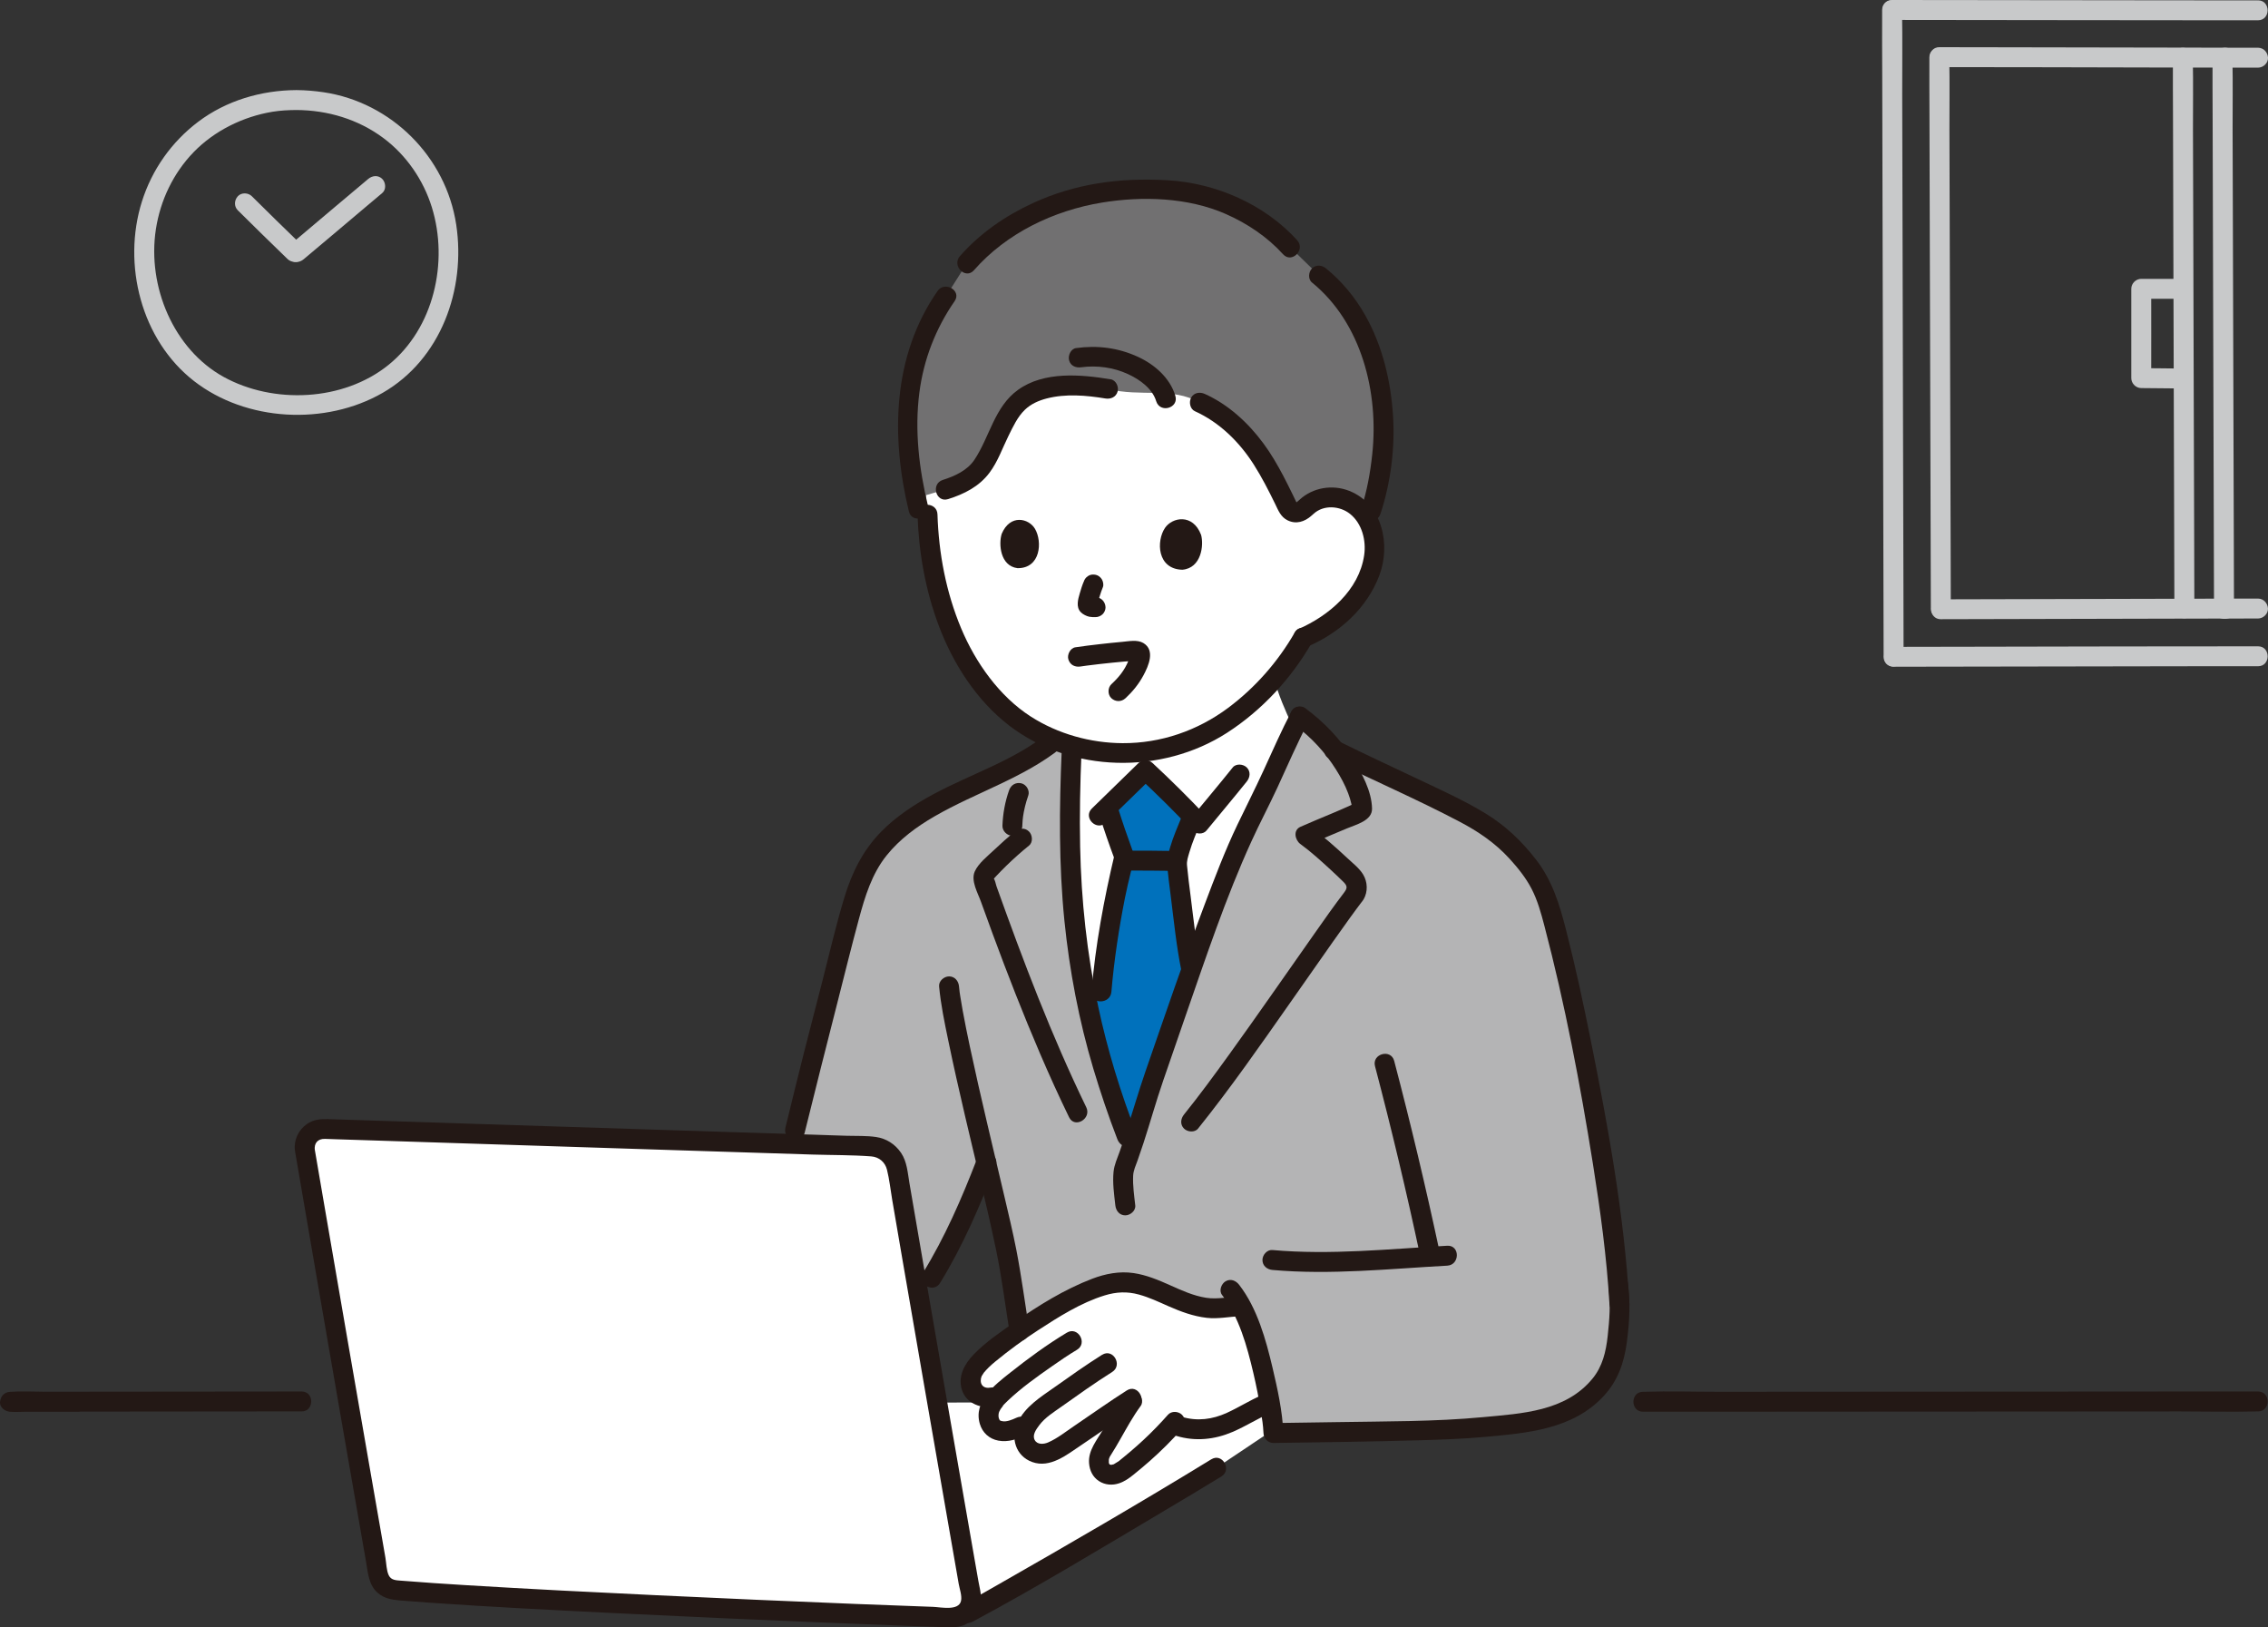 <?xml version="1.0" encoding="UTF-8"?>
<svg id="_レイヤー_2" data-name="レイヤー 2" xmlns="http://www.w3.org/2000/svg" viewBox="0 0 460.05 330.01">
  <rect x="0" y="0" width="460.05" height="330.01" fill="#333333" stroke="none"/>
  <defs>
    <style>
      .cls-1 {
        fill: #717071;
      }

      .cls-1, .cls-2, .cls-3, .cls-4, .cls-5, .cls-6 {
        stroke-width: 0px;
      }

      .cls-2 {
        fill: #b4b4b5;
      }

      .cls-3 {
        fill: #231815;
      }

      .cls-4 {
        fill: #c8c9ca;
      }

      .cls-5 {
        fill: #fff;
      }

      .cls-6 {
        fill: #0071bc;
      }
    </style>
  </defs>
  <g id="PC要素">
    <g>
      <g id="group">
        <path class="cls-5" d="M265.04,102.76c2.5-2.44,6.8-2.44,9.65-.43,2.85,2.02,4.27,5.66,4.14,9.15-.13,3.48-1.66,6.8-3.72,9.61-2.72,3.7-6.52,6.41-10.76,8.23-3.34,5.87-7.15,9.87-9.87,12.34-2.97,2.69-7.84,7-15.54,9.39-4.97,1.55-9.23,1.7-11.45,1.67-1.82-.02-5.16-.19-9.19-1.26-5.71-1.51-9.55-3.97-10.33-4.47-4.79-3.11-7.49-6.66-9.38-9.19-4.26-5.7-6.09-10.98-7.18-14.2-1.96-5.83-2.57-10.81-2.96-14.23-.31-2.66-.44-4.92-.5-6.59,0,0-4.34-28.13,33.08-30.02,42.88-2.17,44.01,29.99,44.01,29.99Z"/>
        <path class="cls-1" d="M265.04,102.76c2.5-2.44,6.8-2.44,9.65-.43,1.14.8,2.04,1.87,2.72,3.07,2.02-4.44,3.32-13.95,3.26-18.18-.14-10.8-3.37-23.54-13.1-31.36l-5.87-5.72c-4.66-5.19-13.69-10.84-24.08-11.53-8.4-.55-20.84-.48-33.68,7.99-3.04,2-5.17,3.74-7.8,6.77l-4.24,6.69c-7.63,10.9-9.7,24.46-6.1,40.95,2.83-.82,5.97-1.74,5.97-1.74,7.93-2.43,8.1-6.06,11.21-12.21,1.07-2.11,2.1-4.32,4.13-5.95,4.32-3.49,11.56-3.27,17.65-2.24,6.66,1.71,12.93-.47,18.6,2.77,2.36,1.05,3.71,1.97,5.91,3.77,5.27,4.31,8.17,9.59,11.96,17.51.42.87,1.96,1.64,3.35.25"/>
        <path class="cls-2" d="M328.49,264.46c-1.26-22.53-8.69-59.58-12.94-75.98-1.06-4.1-2.12-8.24-4.61-11.67-4.23-5.81-7.81-8.7-13.16-11.56-7.11-3.8-18.54-8.89-27.07-13.11-.04-.06-.09-.12-.14-.18-1.85-2.35-4.15-4.67-6.89-6.64-3.03,5.76-6.45,14.19-10.17,21.39-5.63,10.87-16.64,43.72-19.49,51.89-1.52,4.37-2.68,8.74-4.33,13.66l-1.1-1.77c-2.23-5.74-5.35-15.12-6.78-21.36-2.14-9.34-3.61-17.48-4.25-26.59-.73-10.42-.62-20.9-.15-31.33-1.23-.36-2.36-.75-3.38-1.15-11.21,9.21-29.66,11.49-37.71,24.97-1.92,3.22-2.96,6.89-3.97,10.5-.74,2.65-6.58,25.75-7.31,28.39,0,0-2.31,9.37-4.47,18.08,6.81.22,12.45.39,16.17.5,2.59.08,4.77,1.97,5.2,4.52,1.44,8.43,2.91,16.96,4.43,25.8,4.79-5.92,10.75-19.53,13.65-27.07,2.17,9.19,4.07,17.18,4.47,20.01.57,3.91,1.6,10,2.25,14.13,0,0,30.1,0,47.1,0,3.02,8.42,4.37,18.66,4.44,20.7,4.58-.07,34.73-.4,41.63-1.1,5.44-.55,11.03-.68,16.13-2.65,5.1-1.97,9.76-5.88,11.23-11.14,1.03-3.69,1.51-11.28.95-15.07"/>
        <path class="cls-5" d="M248.92,146.17c-2.63,1.82-5.91,3.62-9.98,4.88-4.97,1.55-9.23,1.7-11.45,1.67-1.82-.02-5.16-.19-9.19-1.26-.3-.08-.59-.16-.88-.24-.47,10.43-.58,20.9.15,31.33.64,9.1,2.11,17.24,4.25,26.59,1.43,6.24,4.55,15.62,6.78,21.36l.97,2.13c1.71-5.06,2.89-9.55,4.45-14.02,2.85-8.17,13.86-41.02,19.49-51.89,3.25-6.27,6.26-13.46,8.97-19.02-.12-.17-.22-.34-.29-.49-1.45-2.93-2.92-6.51-3.76-9.56-1.43,1.63-2.79,2.96-3.95,4.01-1.4,1.27-3.22,2.89-5.56,4.51Z"/>
        <path class="cls-6" d="M234.25,157.93c-.62-.59-1.25-1.18-1.88-1.77-2.75,2.72-5.11,4.96-7.72,7.51l.24.89c.81,2.59,2.29,6.84,3.16,9.18-.69,2.92-1.52,6.12-2,8.85-1.28,7.32-2.03,11.28-2.63,18.55,0,0-1.57.16-3.26.33.49,2.49,1.04,5.04,1.65,7.68,1.43,6.24,4.55,15.62,6.78,21.36l.91,2.33c1.75-5.14,2.94-9.68,4.52-14.22,1.29-3.69,4.24-12.43,7.62-21.9-.02-.2-.04-.32-.04-.32-.74-3.56-2.89-20.49-2.88-21.61.74-3.61,1.67-5.45,3.18-9.24-2.49-2.6-5.03-5.13-7.65-7.61Z"/>
        <path class="cls-3" d="M15.95,282.25c-3.56,0-7.11,0-10.67,0-1.08,0-2.18.07-3.25,0l2.02,2.02h0c-.67.67-1.35,1.34-2.02,2.02,1.95-.14,3.95-.01,5.9-.01,4.62,0,9.25-.01,13.87-.02,10.56-.01,21.13-.02,31.69-.03,2.57,0,5.13,0,7.7,0s2.6-4.04,0-4.04c-6.81,0-13.63.01-20.44.02-10.5,0-21,.02-31.51.03-2.38,0-4.83-.15-7.21.02-1.18.08-1.89.86-2.02,2.02h0c-.13,1.14,1.03,1.95,2.02,2.02,1.07.08,2.18,0,3.25,0,3.56,0,7.11,0,10.67,0,2.6,0,2.6-4.04,0-4.04h0Z"/>
        <path class="cls-5" d="M190.12,284.45c2.11,12.17,4.36,25.09,6.83,39.17,0,0,.27,1.27.6,2.81,8.12-4.49,35.43-20.34,49.19-28.77,0,0,6.09-4.08,11.52-7.71-.1-1.15-.36-3.2-.79-5.73-24.53.08-49.01.16-67.34.22Z"/>
        <path class="cls-5" d="M200.54,287.26c0-.11,0-.21,0-.31.05-1.1.34-1.83,1.12-2.81,0,0,.4-.51.8-1.02l-1.05.22c-1.34.28-3.1-.03-4.13-1.53-.76-1.12-.28-3.02.05-3.7.41-.84,1.37-1.82,2.03-2.47.92-.91,4.9-3.95,5.93-4.7,4.13-3.01,8.51-5.69,13.06-8,3.7-1.88,7.84-3.55,11.89-2.68,5.16,1.12,7.66,3.39,12.79,4.64,3.61.89,5.63.07,8.67-.01,2.98,5.73,4.85,13.95,5.81,19.62-.38.11-.63.19-.63.19-1.3.54-4.58,2.57-8.35,4.14-3.35,1.39-7.27,1.39-10.61-.05-2.93,3.28-5.93,6.04-9.68,9.04-.65.52-2.79,2.09-4.54.61-1.15-.97-.88-3.2-.31-4.07,2.73-4.18,3.89-7.28,6.91-11.13-5.01,3.11-9.82,6.74-14.82,9.9-1.62,1.03-2.97,1.92-4.87,1.58-1.81-.32-2.96-1.79-2.93-3.62.01-.72.39-1.62.97-2.54-.94.44-1.5.7-1.5.7-.96.44-1.88.83-2.92.96-.96.13-2.27-.14-2.93-.86-.48-.53-.75-1.37-.78-2.11Z"/>
        <path class="cls-3" d="M326.29,261.17c.44,3.1.17,6.6-.18,9.77s-1.04,6.16-3.1,8.66c-5.46,6.63-14.27,7.05-22.17,7.79-9.84.93-19.82.84-29.7,1.01-4.28.07-8.56.12-12.84.19l2.02,2.02c-.18-4.42-1.18-8.94-2.19-13.23-1.36-5.75-3.1-12.07-6.77-16.82-.66-.86-1.73-1.32-2.76-.72-.85.5-1.39,1.89-.72,2.76,3.48,4.51,5.07,10.4,6.36,15.86.61,2.6,1.13,5.23,1.54,7.87.24,1.55.43,2.57.51,4.28.04,1.08.89,2.03,2.02,2.02,9.77-.14,19.54-.26,29.3-.54,4.57-.13,9.14-.28,13.69-.7,8.58-.78,17.71-1.53,23.96-8.24,2.92-3.13,4.19-6.82,4.74-10.99s.75-8.08.19-12.06c-.15-1.08-1.53-1.67-2.48-1.41-1.16.32-1.56,1.4-1.41,2.48h0Z"/>
        <path class="cls-3" d="M190.49,200.03c.34,3.67,1.1,7.32,1.85,10.93,1.05,5.09,2.2,10.15,3.38,15.21,2.11,9.1,4.43,18.16,6.33,27.31,1.16,5.6,1.88,11.31,2.78,16.96.17,1.08,1.52,1.67,2.48,1.41,1.15-.32,1.58-1.4,1.41-2.48-.84-5.3-1.54-10.66-2.57-15.94-.71-3.61-1.57-7.2-2.41-10.78-2.37-10.15-4.85-20.27-7.02-30.46-.51-2.42-1.01-4.84-1.45-7.27-.17-.96-.34-1.93-.49-2.9-.03-.2-.06-.4-.09-.6-.04-.29.02.24-.04-.26-.05-.38-.09-.76-.12-1.13-.1-1.08-.85-2.02-2.02-2.02-1.01,0-2.12.93-2.02,2.02h0Z"/>
        <path class="cls-3" d="M190.69,260.17c4.62-7.49,8.15-15.74,11.32-23.93.39-1.02-.43-2.21-1.41-2.48-1.14-.31-2.09.39-2.48,1.41-3.04,7.87-6.47,15.77-10.91,22.97-1.37,2.22,2.12,4.25,3.48,2.04h0Z"/>
        <path class="cls-3" d="M258.1,257.54c11.76,1.05,23.72-.23,35.47-.87,2.58-.14,2.6-4.18,0-4.04-11.75.65-23.71,1.92-35.47.87-1.09-.1-2.02,1-2.02,2.02,0,1.17.93,1.92,2.02,2.02h0Z"/>
        <path class="cls-3" d="M200.88,281.4c-1.64.29-2.3-.97-1.75-2.36-.07.18.34-.54.44-.67.3-.38.66-.73,1-1.08.43-.43.88-.81,1.35-1.2,2.75-2.26,5.63-4.37,8.62-6.31,4.18-2.72,8.74-5.61,13.54-7.08,2.35-.72,4.57-.83,6.95-.17,2.08.57,4.01,1.49,5.98,2.36,2.5,1.1,5.05,2.05,7.78,2.36,2.3.26,4.56-.24,6.86-.33,2.59-.1,2.6-4.14,0-4.04-2.33.09-4.68.67-7.01.3-2.56-.4-4.95-1.49-7.29-2.54s-4.82-2.09-7.42-2.47c-2.86-.42-5.73.14-8.4,1.16-5.57,2.13-10.84,5.39-15.71,8.79-2.85,1.99-5.91,4.06-8.33,6.57-1.82,1.88-3.21,4.39-2.4,7.09.88,2.94,4.13,3.99,6.88,3.51,1.07-.19,1.68-1.5,1.41-2.48-.31-1.13-1.4-1.6-2.48-1.41h0Z"/>
        <path class="cls-3" d="M216.43,270.24c-4.03,2.42-7.86,5.23-11.54,8.15-3.12,2.47-7.5,5.8-6.13,10.39.53,1.77,1.91,3.03,3.74,3.37,2.03.38,3.86-.3,5.68-1.14.99-.45,1.23-1.89.72-2.76-.6-1.02-1.77-1.18-2.76-.72-.87.4-1.98.86-2.82.68-.43-.09-.47-.09-.62-.37-.17-.34-.19-.75-.13-1.15.04-.27.17-.58.4-.94.18-.28.46-.54.59-.85-.08.19-.3.35-.07.1.09-.1.18-.2.28-.3.21-.22.43-.43.65-.64,2.78-2.63,5.73-4.72,8.87-6.92,1.69-1.19,3.4-2.35,5.17-3.41,2.22-1.33.2-4.82-2.04-3.48h0Z"/>
        <path class="cls-3" d="M223.56,274.74c-3.29,2.07-6.47,4.32-9.64,6.57-2.87,2.03-5.99,3.93-7.54,7.24-1.44,3.07-.35,6.73,2.99,7.94,3.65,1.32,7.05-1.49,9.9-3.39,3.79-2.53,7.49-5.2,11.34-7.65,2.19-1.39.16-4.88-2.04-3.48-3.62,2.3-7.1,4.79-10.65,7.19-1.69,1.14-3.44,2.55-5.32,3.36-.88.38-2.2.49-2.72-.5s.25-2.1.95-3.02c1.19-1.57,2.87-2.59,4.46-3.72,3.4-2.41,6.78-4.83,10.31-7.05,2.19-1.38.17-4.87-2.04-3.48h0Z"/>
        <path class="cls-3" d="M227.92,283.09c-1.58,2.16-2.85,4.49-4.17,6.81-1.23,2.15-3.05,4.21-2.84,6.84.12,1.47.73,2.77,1.98,3.6s2.78.92,4.13.46c1.1-.37,1.98-1,2.88-1.72,1.13-.91,2.24-1.84,3.32-2.79,2.31-2.04,4.5-4.22,6.54-6.53.72-.82.8-2.05,0-2.85-.73-.73-2.13-.82-2.85,0-1.56,1.76-3.19,3.45-4.91,5.05-.89.83-1.8,1.64-2.73,2.43-.45.38-.9.76-1.36,1.13-.25.21-.5.41-.76.62-.11.09-.21.2-.33.27.15-.09.36-.26.08-.07-.3.2-.6.39-.91.56-.29.15.1.01-.23.08-.13.03-.25.07-.38.09.24-.03.06,0-.06-.02.39.09-.34-.08-.24-.07.02,0,.06.04.05.04-.05,0-.29-.33-.03.03-.1-.14-.18-.45-.1-.14-.02-.09-.05-.17-.07-.26-.05-.22-.02.3-.01-.09,0-.18,0-.36,0-.54.01-.39.02-.07,0,.01.02-.08.03-.17.05-.25.06-.2.23-.51.02-.16.14-.24.29-.48.44-.71.64-1.01,1.25-2.04,1.84-3.09,1.3-2.28,2.55-4.58,4.11-6.7.64-.88.15-2.25-.72-2.76-1.02-.6-2.12-.16-2.76.72h0Z"/>
        <path class="cls-3" d="M238.68,291.21c3.82,1.14,7.71.73,11.33-.82,2.71-1.16,5.2-2.77,7.89-3.94,1-.43,1.23-1.9.72-2.76-.6-1.03-1.76-1.16-2.76-.72-2.39,1.04-4.62,2.47-7,3.55-2.95,1.34-5.99,1.74-9.12.81-2.49-.74-3.56,3.15-1.07,3.89h0Z"/>
        <path class="cls-5" d="M61.86,233.32c4.38,25.59,9,52.27,14.9,86.05.29,1.67,1.67,2.95,3.36,3.1,20.34,1.81,89.11,4.78,113.02,5.55,2.38.08,4.22-2.05,3.81-4.39-5.89-33.64-10.56-60.64-15-86.59-.44-2.55-2.61-4.44-5.2-4.52-19.61-.59-92.1-2.95-111.08-3.56-2.37-.08-4.2,2.03-3.8,4.37Z"/>
        <path class="cls-3" d="M59.91,233.85c3,17.52,6.02,35.03,9.06,52.54,1.76,10.11,3.52,20.22,5.28,30.33.39,2.25.52,4.68,2.35,6.29,1.33,1.17,2.89,1.41,4.58,1.56,2.03.17,4.06.32,6.09.46,12.29.85,24.59,1.47,36.89,2.08,14.25.7,28.49,1.34,42.75,1.93,5.92.24,11.84.48,17.77.7,2.31.09,4.61.17,6.92.24,1.53.05,3.02.11,4.42-.65,1.82-1,3-2.97,3-5.05,0-1.21-.35-2.46-.56-3.65-.24-1.37-.48-2.74-.72-4.11-.45-2.6-.91-5.2-1.36-7.8-.88-5.05-1.76-10.1-2.64-15.16-1.62-9.3-3.23-18.6-4.84-27.9-1.48-8.58-2.96-17.17-4.43-25.75-.35-2.07-.48-4.32-1.69-6.11s-3.01-2.92-5.08-3.22c-1.93-.29-3.96-.19-5.91-.25-11.32-.35-22.64-.71-33.97-1.08-13.67-.44-27.33-.88-41-1.32-10.1-.33-20.19-.65-30.29-.98-1.52-.05-2.95.09-4.25.98-1.73,1.19-2.72,3.28-2.46,5.37.13,1.08.83,2.02,2.02,2.02.99,0,2.15-.93,2.02-2.02-.18-1.46.56-2.37,2.05-2.34.78.02,1.57.05,2.35.08,1.99.06,3.98.13,5.97.19,5.17.17,10.34.33,15.52.5,13.03.42,26.06.84,39.08,1.26,12.02.39,24.05.77,36.07,1.15,3.93.12,7.91.07,11.83.37,1.58.12,2.81,1.17,3.19,2.7.49,1.97.71,4.05,1.05,6.06.71,4.12,1.41,8.24,2.12,12.37,3.12,18.13,6.27,36.26,9.43,54.38.44,2.52.88,5.04,1.32,7.57.21,1.21.42,2.42.63,3.62.18,1.02.69,2.4.47,3.43-.46,2.11-4.14,1.27-5.69,1.22-5.24-.18-10.48-.38-15.72-.59-13.41-.54-26.82-1.12-40.23-1.76-12.9-.61-25.79-1.25-38.68-2.04-4.43-.27-8.86-.56-13.28-.92-.95-.08-2-.07-2.48-1.08s-.49-2.46-.68-3.58c-.22-1.29-.45-2.57-.67-3.86-.86-4.95-1.72-9.89-2.59-14.84-3.05-17.52-6.09-35.05-9.1-52.58-.68-3.95-1.35-7.89-2.03-11.84-.18-1.07-1.51-1.68-2.48-1.41-1.14.31-1.59,1.4-1.41,2.48Z"/>
        <path class="cls-3" d="M245.72,295.93c-14.29,8.75-28.79,17.17-43.35,25.47-2.36,1.35-4.72,2.7-7.11,3.99s-.25,4.71,2.04,3.48c13.19-7.07,26.03-14.87,38.89-22.5,3.87-2.3,7.73-4.6,11.56-6.95,2.21-1.35.19-4.85-2.04-3.48h0Z"/>
        <path class="cls-3" d="M333.26,286.29c4.18,0,8.36,0,12.55,0,9.87,0,19.75-.01,29.62-.02,11.89,0,23.78-.01,35.67-.02,10.37,0,20.74-.01,31.11-.02,5.16,0,10.35.13,15.51,0,.1,0,.21,0,.31,0,2.6,0,2.6-4.04,0-4.04-4.29,0-8.59,0-12.88,0-9.93,0-19.86.01-29.79.02-11.89,0-23.79.01-35.68.02-10.32,0-20.64.01-30.95.02-5.05,0-10.14-.16-15.19,0-.09,0-.17,0-.26,0-2.6,0-2.6,4.04,0,4.04h0Z"/>
        <path class="cls-3" d="M190.16,59.04c-9.17,13.2-9.46,29.53-5.8,44.68.61,2.52,4.5,1.45,3.89-1.07-1.82-7.51-2.76-15.34-1.76-23.05.86-6.68,3.31-13,7.15-18.53,1.48-2.14-2.01-4.16-3.48-2.04h0Z"/>
        <path class="cls-3" d="M280.01,104.23c2.07-6.26,2.98-13.31,2.56-19.89-.45-7.08-2.13-14.18-5.64-20.4-2.04-3.62-4.72-6.88-7.95-9.5-.84-.69-2.03-.83-2.85,0-.71.71-.85,2.16,0,2.85,10.08,8.21,13.57,22.33,12.22,34.85-.4,3.71-1.06,7.47-2.24,11.02-.82,2.47,3.08,3.53,3.89,1.07h0Z"/>
        <path class="cls-3" d="M263.13,48.72c-6.62-7.29-16.45-11.58-26.2-12.16s-18.8.66-27.44,4.64c-5.58,2.57-10.72,6.12-14.78,10.75-1.71,1.95,1.14,4.81,2.85,2.85,6.59-7.52,16.18-12.11,25.97-13.72,8.2-1.34,17.42-1.06,25.1,2.31,4.36,1.92,8.43,4.64,11.64,8.18,1.75,1.93,4.6-.93,2.85-2.85h0Z"/>
        <path class="cls-3" d="M242.35,83.38c5.01,2.26,9.04,6.23,11.97,10.83,1.63,2.56,3.01,5.27,4.34,7.99.64,1.32,1.12,2.63,2.52,3.32,1.72.85,3.47.29,4.83-.93,1.94-1.73-.92-4.58-2.85-2.85-.11.1-.34.17-.12.24.07.15.05.12-.06-.09l-.17-.35c-.2-.4-.39-.81-.58-1.21-.63-1.29-1.27-2.57-1.93-3.84-1.2-2.27-2.49-4.5-4.02-6.56-3.09-4.19-7.11-7.89-11.89-10.04-.99-.45-2.17-.29-2.76.72-.5.86-.27,2.31.72,2.76h0Z"/>
        <path class="cls-3" d="M266.47,104.19c2.01-1.86,5.31-1.63,7.38.03,2.44,1.95,3.3,5.4,2.86,8.39-1.04,7.07-7.14,12.25-13.34,14.96-1,.44-1.23,1.9-.72,2.76.6,1.03,1.76,1.16,2.76.72,6.4-2.79,11.87-7.73,14.38-14.36,2.35-6.23.62-14.48-6.09-17.14-3.41-1.35-7.38-.7-10.08,1.78-1.91,1.76.95,4.61,2.85,2.85h0Z"/>
        <path class="cls-3" d="M186.11,104.31c.25,7.69,1.59,15.32,4.3,22.54,2.9,7.74,7.69,15.22,14.31,20.3,12.57,9.65,30.98,9.97,44.19,1.45,7.07-4.56,13.03-11.01,17.2-18.29,1.29-2.26-2.19-4.29-3.48-2.04-3.41,5.94-8.03,11.19-13.52,15.29-6.2,4.62-13.66,7.19-21.4,7.15-6.5-.03-13.12-1.87-18.61-5.39-6.39-4.1-11.23-10.96-14.13-17.88-3.07-7.33-4.56-15.21-4.81-23.13-.08-2.59-4.12-2.6-4.04,0h0Z"/>
        <path class="cls-3" d="M219.82,117.98c-.32.75-.56,1.54-.79,2.33-.36,1.23-.82,2.8.21,3.85.22.22.53.44.82.58s.58.27.89.33c.46.09.83.08,1.28.08.51,0,1.06-.23,1.43-.59s.61-.92.59-1.43c-.05-1.1-.89-2.01-2.02-2.02-.23,0-.46.03-.69,0l.54.07c-.14-.02-.27-.06-.39-.11l.48.2c-.17-.07-.31-.17-.46-.28l.41.32s-.01-.01-.02-.02l.32.41s-.01-.02-.02-.03l.2.48s-.02-.05-.02-.08l.07.54c-.01-.11,0-.23.01-.34l-.07.54c.1-.7.32-1.39.53-2.06.18-.57.37-1.14.6-1.69.19-.45.03-1.16-.2-1.55-.24-.42-.72-.82-1.21-.93-.52-.12-1.1-.09-1.55.2l-.41.32c-.25.25-.42.55-.52.89h0Z"/>
        <path class="cls-3" d="M203.18,108.3c-.62,1.95-.34,6.46,3.21,6.92,4.71.06,5.08-5.38,3.55-7.98-1.25-2.12-5.05-3.07-6.77,1.06Z"/>
        <path class="cls-3" d="M243.63,108.46c.59,2.06.08,6.76-3.81,7.08-5.13-.14-5.29-5.84-3.51-8.48,1.46-2.16,5.64-2.99,7.32,1.4Z"/>
        <path class="cls-3" d="M228.29,141.61c1.47-1.37,2.7-2.88,3.65-4.65,1.03-1.92,2.44-5.09-.02-6.56-1.23-.73-2.97-.35-4.33-.23-1.5.13-2.99.29-4.49.46-1.66.19-3.32.39-4.97.64-1.05.16-1.72,1.53-1.41,2.48.37,1.14,1.36,1.58,2.48,1.41.3-.05.61-.09.92-.13.1-.01.19-.03.29-.04-.29.04-.32.04-.09.01.16-.02.31-.04.47-.06.8-.1,1.6-.2,2.39-.29,1.62-.18,3.25-.35,4.88-.49.65-.05,1.29-.1,1.94-.14.06,0,.29.01.34-.02-.26-.01-.48-.11-.68-.29-.27-.3-.39-.63-.36-.99-.09.12-.14.51-.18.66-.05.15-.1.29-.15.43-.09.23-.11.29-.06.16-.83,2.02-1.98,3.39-3.47,4.78-.77.72-.78,2.13,0,2.85.83.76,2.03.77,2.85,0h0Z"/>
        <path class="cls-3" d="M224.32,166.82c3.14-3.1,6.33-6.13,9.47-9.23h-2.85c3.76,3.49,7.41,7.11,10.93,10.85.69.74,2.17.83,2.85,0,2.72-3.32,5.49-6.6,8.18-9.95.68-.85.83-2.02,0-2.85-.71-.71-2.17-.85-2.85,0-2.68,3.35-5.45,6.63-8.18,9.95h2.85c-3.52-3.74-7.16-7.35-10.93-10.85-.8-.74-2.05-.79-2.85,0-3.14,3.1-6.33,6.13-9.47,9.23-1.85,1.83,1,4.68,2.85,2.85h0Z"/>
        <path class="cls-3" d="M222.94,165.1c.97,3.09,2.03,6.15,3.16,9.18v-1.07c-2.18,9.2-3.91,18.49-4.7,27.93-.22,2.59,3.82,2.57,4.04,0,.54-6.4,1.51-12.76,2.75-19.05.34-1.72.75-3.42,1.16-5.12.21-.89.49-1.78.65-2.68.14-.78-.11-1.36-.37-2.07-.99-2.71-1.93-5.43-2.79-8.18-.78-2.47-4.67-1.41-3.89,1.07h0Z"/>
        <path class="cls-3" d="M239.68,165.67c-.81,2.01-1.69,4-2.3,6.08-.35,1.19-.75,2.42-.64,3.66.19,2.09.47,4.17.73,6.24.64,5.08,1.15,10.25,2.18,15.27.52,2.54,4.41,1.47,3.89-1.07-.95-4.67-1.44-9.47-2.04-14.19-.26-2.04-.53-4.08-.72-6.13-.09-.96.19-1.68.48-2.7.61-2.08,1.48-4.08,2.3-6.08.41-1.01-.44-2.22-1.41-2.48-1.15-.32-2.07.39-2.48,1.41h0Z"/>
        <path class="cls-3" d="M228.52,176.55c3.14,0,6.28,0,9.42.06,1.06.02,2.07-.94,2.02-2.02s-.89-1.99-2.02-2.02c-3.14-.07-6.28-.06-9.42-.06-1.06,0-2.07.93-2.02,2.02s.89,2.02,2.02,2.02h0Z"/>
        <path class="cls-3" d="M262.66,147.07c3.31,2.43,6.16,5.52,8.34,8.99.96,1.53,1.85,3.15,2.48,4.85.25.68.47,1.36.63,2.07.06.25.1.51.15.77-.01-.06-.17.73.08.04l.52-.89c.36-.43.18-.14-.18.06s-.77.37-1.15.55c-1.08.49-2.17.95-3.25,1.41-2.17.92-4.36,1.8-6.51,2.76-1.52.69-1.08,2.69,0,3.48,2.15,1.57,4.14,3.38,6.1,5.18.88.81,1.75,1.63,2.6,2.47s.88,1.26.17,2.2c-2.05,2.68-3.99,5.45-5.93,8.21-5.79,8.21-11.5,16.49-17.39,24.64-2.97,4.11-5.97,8.21-9.15,12.16-.68.85-.83,2.02,0,2.85.71.71,2.17.85,2.85,0,6.56-8.17,12.56-16.79,18.57-25.36,2.92-4.16,5.83-8.34,8.76-12.49,1.14-1.62,2.28-3.23,3.44-4.83.47-.65.94-1.3,1.42-1.94.2-.27.4-.53.6-.8.1-.13.2-.27.3-.4.14-.18.13-.17-.03.04.19-.22.36-.46.52-.71.89-1.53.82-3.5-.08-5.01-.77-1.29-2.16-2.35-3.24-3.37-2.38-2.22-4.84-4.4-7.47-6.33v3.48c2.45-1.1,4.96-2.1,7.43-3.16,1.81-.77,5.12-1.55,5.07-4.01-.07-3.56-2.08-7.24-3.94-10.16-2.56-4.01-5.84-7.44-9.67-10.25-.88-.64-2.25-.15-2.76.72-.6,1.02-.16,2.11.72,2.76h0Z"/>
        <path class="cls-3" d="M205.9,168.62c-1.45,1.16-2.83,2.4-4.18,3.68s-3.23,2.74-3.99,4.42c-.85,1.89.61,4.35,1.25,6.14.79,2.19,1.58,4.37,2.39,6.56,3.01,8.16,6.17,16.26,9.6,24.25,1.87,4.35,3.82,8.65,5.89,12.91,1.13,2.34,4.62.29,3.48-2.04-7.05-14.51-12.78-29.63-18.21-44.81-.15-.43-.28-1.27-.58-1.61-.41-.47-.1.31-.14.27,0,0,.62-.68.66-.72.66-.71,1.34-1.39,2.03-2.07,1.48-1.44,3.02-2.82,4.63-4.12.85-.68.71-2.14,0-2.85-.84-.84-2-.69-2.85,0h0Z"/>
        <path class="cls-3" d="M215.35,152.42c-.48,11.42-.59,22.92.56,34.3,1.02,10.1,2.95,20.25,5.86,29.98,1.45,4.83,3.06,9.62,4.88,14.33.39,1.02,1.36,1.72,2.48,1.41.97-.27,1.8-1.46,1.41-2.48-3.26-8.41-5.9-17.04-7.78-25.86-2.28-10.71-3.44-21.46-3.66-32.41-.13-6.42,0-12.85.28-19.27.11-2.6-3.93-2.59-4.04,0h0Z"/>
        <path class="cls-3" d="M261.94,144.31c-2.04,3.91-3.81,7.95-5.65,11.96-1.68,3.66-3.5,7.24-5.24,10.87-2.54,5.29-4.63,10.81-6.7,16.3-4.21,11.16-8.05,22.46-11.96,33.73-1.44,4.15-2.65,8.37-3.99,12.55-.41,1.3-.84,2.59-1.3,3.87s-1.07,2.61-1.22,4.02c-.23,2.29.11,4.57.36,6.84.12,1.08.84,2.02,2.02,2.02,1,0,2.14-.93,2.02-2.02-.22-1.98-.52-3.99-.43-5.99.05-1.12.52-2.07.9-3.13.41-1.16.81-2.32,1.19-3.49,1.38-4.22,2.56-8.5,4.01-12.7s2.99-8.71,4.51-13.06c4.14-11.9,8.16-24.01,13.39-35.47,1.67-3.67,3.57-7.23,5.26-10.89,2.06-4.47,4.02-9.01,6.3-13.38,1.2-2.3-2.28-4.34-3.48-2.04h0Z"/>
        <path class="cls-3" d="M207.37,167.44c.03-.71.08-1.42.18-2.13l-.07.54c.21-1.54.58-3.05,1.1-4.52.36-1-.4-2.25-1.41-2.48-1.13-.26-2.1.34-2.48,1.41-.82,2.3-1.26,4.75-1.35,7.19-.04,1.06.96,2.07,2.02,2.02,1.13-.05,1.98-.89,2.02-2.02h0Z"/>
        <path class="cls-3" d="M212.42,148.79c-6.81,5.45-15.42,8.15-23.03,12.24-3.83,2.06-7.55,4.48-10.61,7.59-3.71,3.76-5.97,8.32-7.49,13.33-1.71,5.63-3.04,11.4-4.5,17.1-1.24,4.86-2.51,9.71-3.75,14.57s-2.48,10.04-3.72,15.06c-.62,2.52,3.27,3.6,3.89,1.07,2.19-8.86,4.42-17.7,6.68-26.54,1.43-5.6,2.81-11.22,4.32-16.8,1.24-4.59,2.63-9.22,5.67-12.98,2.64-3.27,6.04-5.77,9.65-7.86,8.46-4.9,18.05-7.76,25.75-13.93.85-.68.71-2.14,0-2.85-.84-.84-2-.68-2.85,0h0Z"/>
        <path class="cls-3" d="M269.69,153.89c8.74,4.32,17.72,8.19,26.35,12.73,3.79,1.99,7.22,4.31,10.13,7.49,1.7,1.86,3.33,3.88,4.5,6.13,1.22,2.36,1.93,4.95,2.6,7.51,4.17,15.86,7.26,32.06,9.84,48.25,1.5,9.43,2.81,18.93,3.36,28.47.15,2.58,4.18,2.6,4.04,0-1.03-18.04-4.32-36.04-7.88-53.73-1.49-7.41-3.08-14.81-4.96-22.13-1.31-5.12-2.76-9.95-6.03-14.2-2.89-3.76-6.24-6.97-10.3-9.44-4.41-2.69-9.19-4.83-13.85-7.04-5.26-2.5-10.54-4.94-15.76-7.52-2.32-1.15-4.37,2.33-2.04,3.48h0Z"/>
        <path class="cls-3" d="M278.91,216.21c3.35,12.74,6.41,25.55,9.15,38.43.54,2.54,4.43,1.46,3.89-1.07-2.75-12.88-5.8-25.69-9.15-38.43-.66-2.51-4.55-1.44-3.89,1.07h0Z"/>
        <path class="cls-3" d="M238.41,80.26c-1.1-3.64-4.22-6.35-7.59-7.9-4-1.84-8.21-2.37-12.55-1.77-1.08.15-1.67,1.53-1.41,2.48.32,1.17,1.4,1.56,2.48,1.41,3.16-.43,6.53.03,9.44,1.37,2.42,1.11,4.97,2.95,5.74,5.49s4.65,1.42,3.89-1.07h0Z"/>
        <path class="cls-3" d="M225.3,76.93c-6.04-1.01-13.53-1.67-18.8,2.13-4.8,3.46-5.73,9.51-8.85,14.19-1.42,2.13-3.94,3.3-6.41,4.08s-1.41,4.67,1.07,3.89c3.28-1.03,6.3-2.55,8.4-5.35,1.69-2.25,2.62-4.98,3.86-7.49.92-1.85,1.81-3.82,3.32-5.28,1.22-1.18,2.8-1.87,4.42-2.29,3.85-1,8.03-.64,11.91,0,1.07.18,2.17-.28,2.48-1.41.27-.97-.33-2.3-1.41-2.48h0Z"/>
      </g>
      <g id="clock">
        <path class="cls-4" d="M61.19,49.69c-3.38-3.28-6.76-6.56-10.1-9.89-.75-.75-2.12-.8-2.85,0s-.8,2.06,0,2.85c3.34,3.32,6.71,6.61,10.1,9.89.76.73,2.11.81,2.85,0s.81-2.07,0-2.85h0Z"/>
        <path class="cls-4" d="M74.69,36.29c-4.54,3.8-9.06,7.63-13.59,11.45-.78.66-1.57,1.32-2.35,1.98-.84.7-.72,2.13,0,2.85.83.83,2.02.7,2.85,0,4.34-3.63,8.65-7.29,12.98-10.94.99-.83,1.97-1.66,2.96-2.49.84-.7.72-2.13,0-2.85-.83-.83-2.02-.7-2.85,0h0Z"/>
        <path class="cls-4" d="M60.12,18.27c-7.13.04-14.23,2.12-19.95,6.45-5.38,4.07-9.35,9.7-11.38,16.14-4.03,12.77-.15,28.09,10.57,36.42,10.59,8.23,26.65,9.06,38.24,2.4,11.84-6.8,16.93-21,14.94-34.13-2.08-13.74-13.14-24.78-26.88-26.84-1.84-.27-3.68-.43-5.54-.44-2.6-.01-2.6,4.02,0,4.04,6.33.03,12.52,1.87,17.63,5.67,4.67,3.48,8.13,8.51,9.85,14.06,3.43,11.08.42,24.51-8.78,31.95s-23.4,8-33.48,2.43-15.51-18.27-13.72-29.93c.9-5.86,3.54-11.4,7.68-15.66s9.93-7.18,16-8.17c1.59-.26,3.21-.34,4.83-.35,2.6-.01,2.6-4.05,0-4.04Z"/>
      </g>
      <g id="window">
        <path class="cls-4" d="M384.11,135.21c20.57-.04,41.14-.08,61.72-.1,4.07,0,8.13,0,12.2,0,2.6,0,2.6-4.04,0-4.04-18.99,0-37.99.04-56.98.08-5.65.01-11.29.02-16.94.03-2.6,0-2.6,4.04,0,4.04h0Z"/>
        <path class="cls-4" d="M441.62,56.55h-7.28c-1.09,0-2.02.92-2.02,2.02,0,6.04,0,12.08,0,18.11,0,1.09.93,2.02,2.02,2.02,2.48,0,4.95.07,7.43.07s2.6-4.03,0-4.04-4.95-.07-7.43-.07l2.02,2.02c.02-6.04,0-12.08,0-18.11l-2.02,2.02h7.28c2.6,0,2.6-4.04,0-4.04h0Z"/>
        <path class="cls-4" d="M458.03.08c-7.07,0-14.13-.01-21.2-.02-11.59-.01-23.18-.02-34.78-.04-6.08,0-12.17-.01-18.25-.02-2.6,0-2.6,4.03,0,4.04,11.24.01,22.48.03,33.72.04,10.43.01,20.86.02,31.29.03,3.07,0,6.14,0,9.21,0,2.6,0,2.6-4.04,0-4.04h0Z"/>
        <path class="cls-4" d="M451.35,9.67c-16.79-.02-33.57-.06-50.36-.09-2.53,0-5.06,0-7.6-.01s-2.6,4.04,0,4.04c14.83,0,29.67.05,44.5.08,4.49,0,8.97.02,13.46.02,2.6,0,2.6-4.03,0-4.04h0Z"/>
        <path class="cls-4" d="M458.03,9.68c-2.23,0-4.46,0-6.69,0-1.06,0-2.07.93-2.02,2.02s.89,2.02,2.02,2.02c2.23,0,4.46,0,6.69,0,1.06,0,2.07-.93,2.02-2.02s-.89-2.02-2.02-2.02h0Z"/>
        <path class="cls-4" d="M445.11,123.44c0-4.17-.02-8.35-.03-12.52-.03-8.75-.05-17.51-.08-26.26-.03-10.42-.06-20.84-.09-31.26-.03-9.04-.05-18.08-.08-27.11-.01-4.74.07-9.48-.03-14.22,0-.14,0-.28,0-.43.01-2.6-4.02-2.6-4.04,0-.02,4,.01,8.01.02,12.01.02,8.67.05,17.33.07,26,.03,10.42.06,20.83.09,31.25.03,9.11.05,18.23.08,27.34.01,4.9.03,9.8.04,14.69,0,.17,0,.33,0,.5,0,2.6,4.04,2.6,4.04,0h0Z"/>
        <path class="cls-4" d="M395.71,123.44c0-4.17-.02-8.35-.03-12.52-.03-8.75-.05-17.51-.08-26.26-.03-10.42-.06-20.84-.09-31.26-.03-9.04-.05-18.08-.08-27.11-.01-4.74.07-9.48-.03-14.22,0-.14,0-.28,0-.43.01-2.6-4.02-2.6-4.04,0-.02,4,.01,8.01.02,12.01.02,8.67.05,17.33.07,26,.03,10.42.06,20.83.09,31.25.03,9.11.05,18.23.08,27.34.01,4.9.03,9.8.04,14.69,0,.17,0,.33,0,.5,0,2.6,4.04,2.6,4.04,0h0Z"/>
        <path class="cls-4" d="M386.13,133.19c0-4.83-.02-9.67-.03-14.5-.03-10.29-.05-20.59-.08-30.88-.03-12.27-.06-24.55-.09-36.82-.03-10.64-.05-21.28-.08-31.92-.01-5.52.07-11.05-.03-16.58,0-.16,0-.31,0-.47.01-2.6-4.02-2.6-4.04,0-.03,4.67.01,9.33.02,14,.02,10.21.05,20.41.07,30.62.03,12.27.06,24.54.09,36.81.03,10.72.05,21.43.08,32.15.01,5.68.03,11.37.04,17.05,0,.18,0,.36,0,.54,0,2.6,4.04,2.6,4.04,0h0Z"/>
        <path class="cls-4" d="M453.15,123.52c0-4.17-.02-8.35-.03-12.52-.03-8.76-.05-17.51-.08-26.27-.03-10.42-.06-20.85-.09-31.27-.03-9.04-.05-18.08-.08-27.12-.01-4.74.07-9.49-.03-14.22,0-.14,0-.28,0-.43.01-2.6-4.02-2.6-4.04,0-.02,4.01.01,8.01.02,12.02.02,8.67.05,17.34.07,26.01.03,10.42.06,20.84.09,31.26.03,9.12.05,18.23.08,27.35.01,4.9.03,9.8.04,14.7,0,.17,0,.33,0,.5,0,2.6,4.04,2.6,4.04,0h0Z"/>
        <path class="cls-4" d="M451.48,125.44c2.18,0,4.36-.01,6.54-.01,1.06,0,2.07-.93,2.02-2.02s-.89-2.02-2.02-2.02c-2.18,0-4.36,0-6.54.01-1.06,0-2.07.93-2.02,2.02s.89,2.02,2.02,2.02h0Z"/>
        <path class="cls-4" d="M393.7,125.57c15.56-.04,31.11-.08,46.67-.11,3.73,0,7.47-.02,11.2-.02,2.6,0,2.6-4.04,0-4.04-15.15.03-30.3.07-45.46.11-4.14.01-8.27.02-12.41.03-2.6,0-2.6,4.04,0,4.04h0Z"/>
      </g>
    </g>
  </g>
</svg>